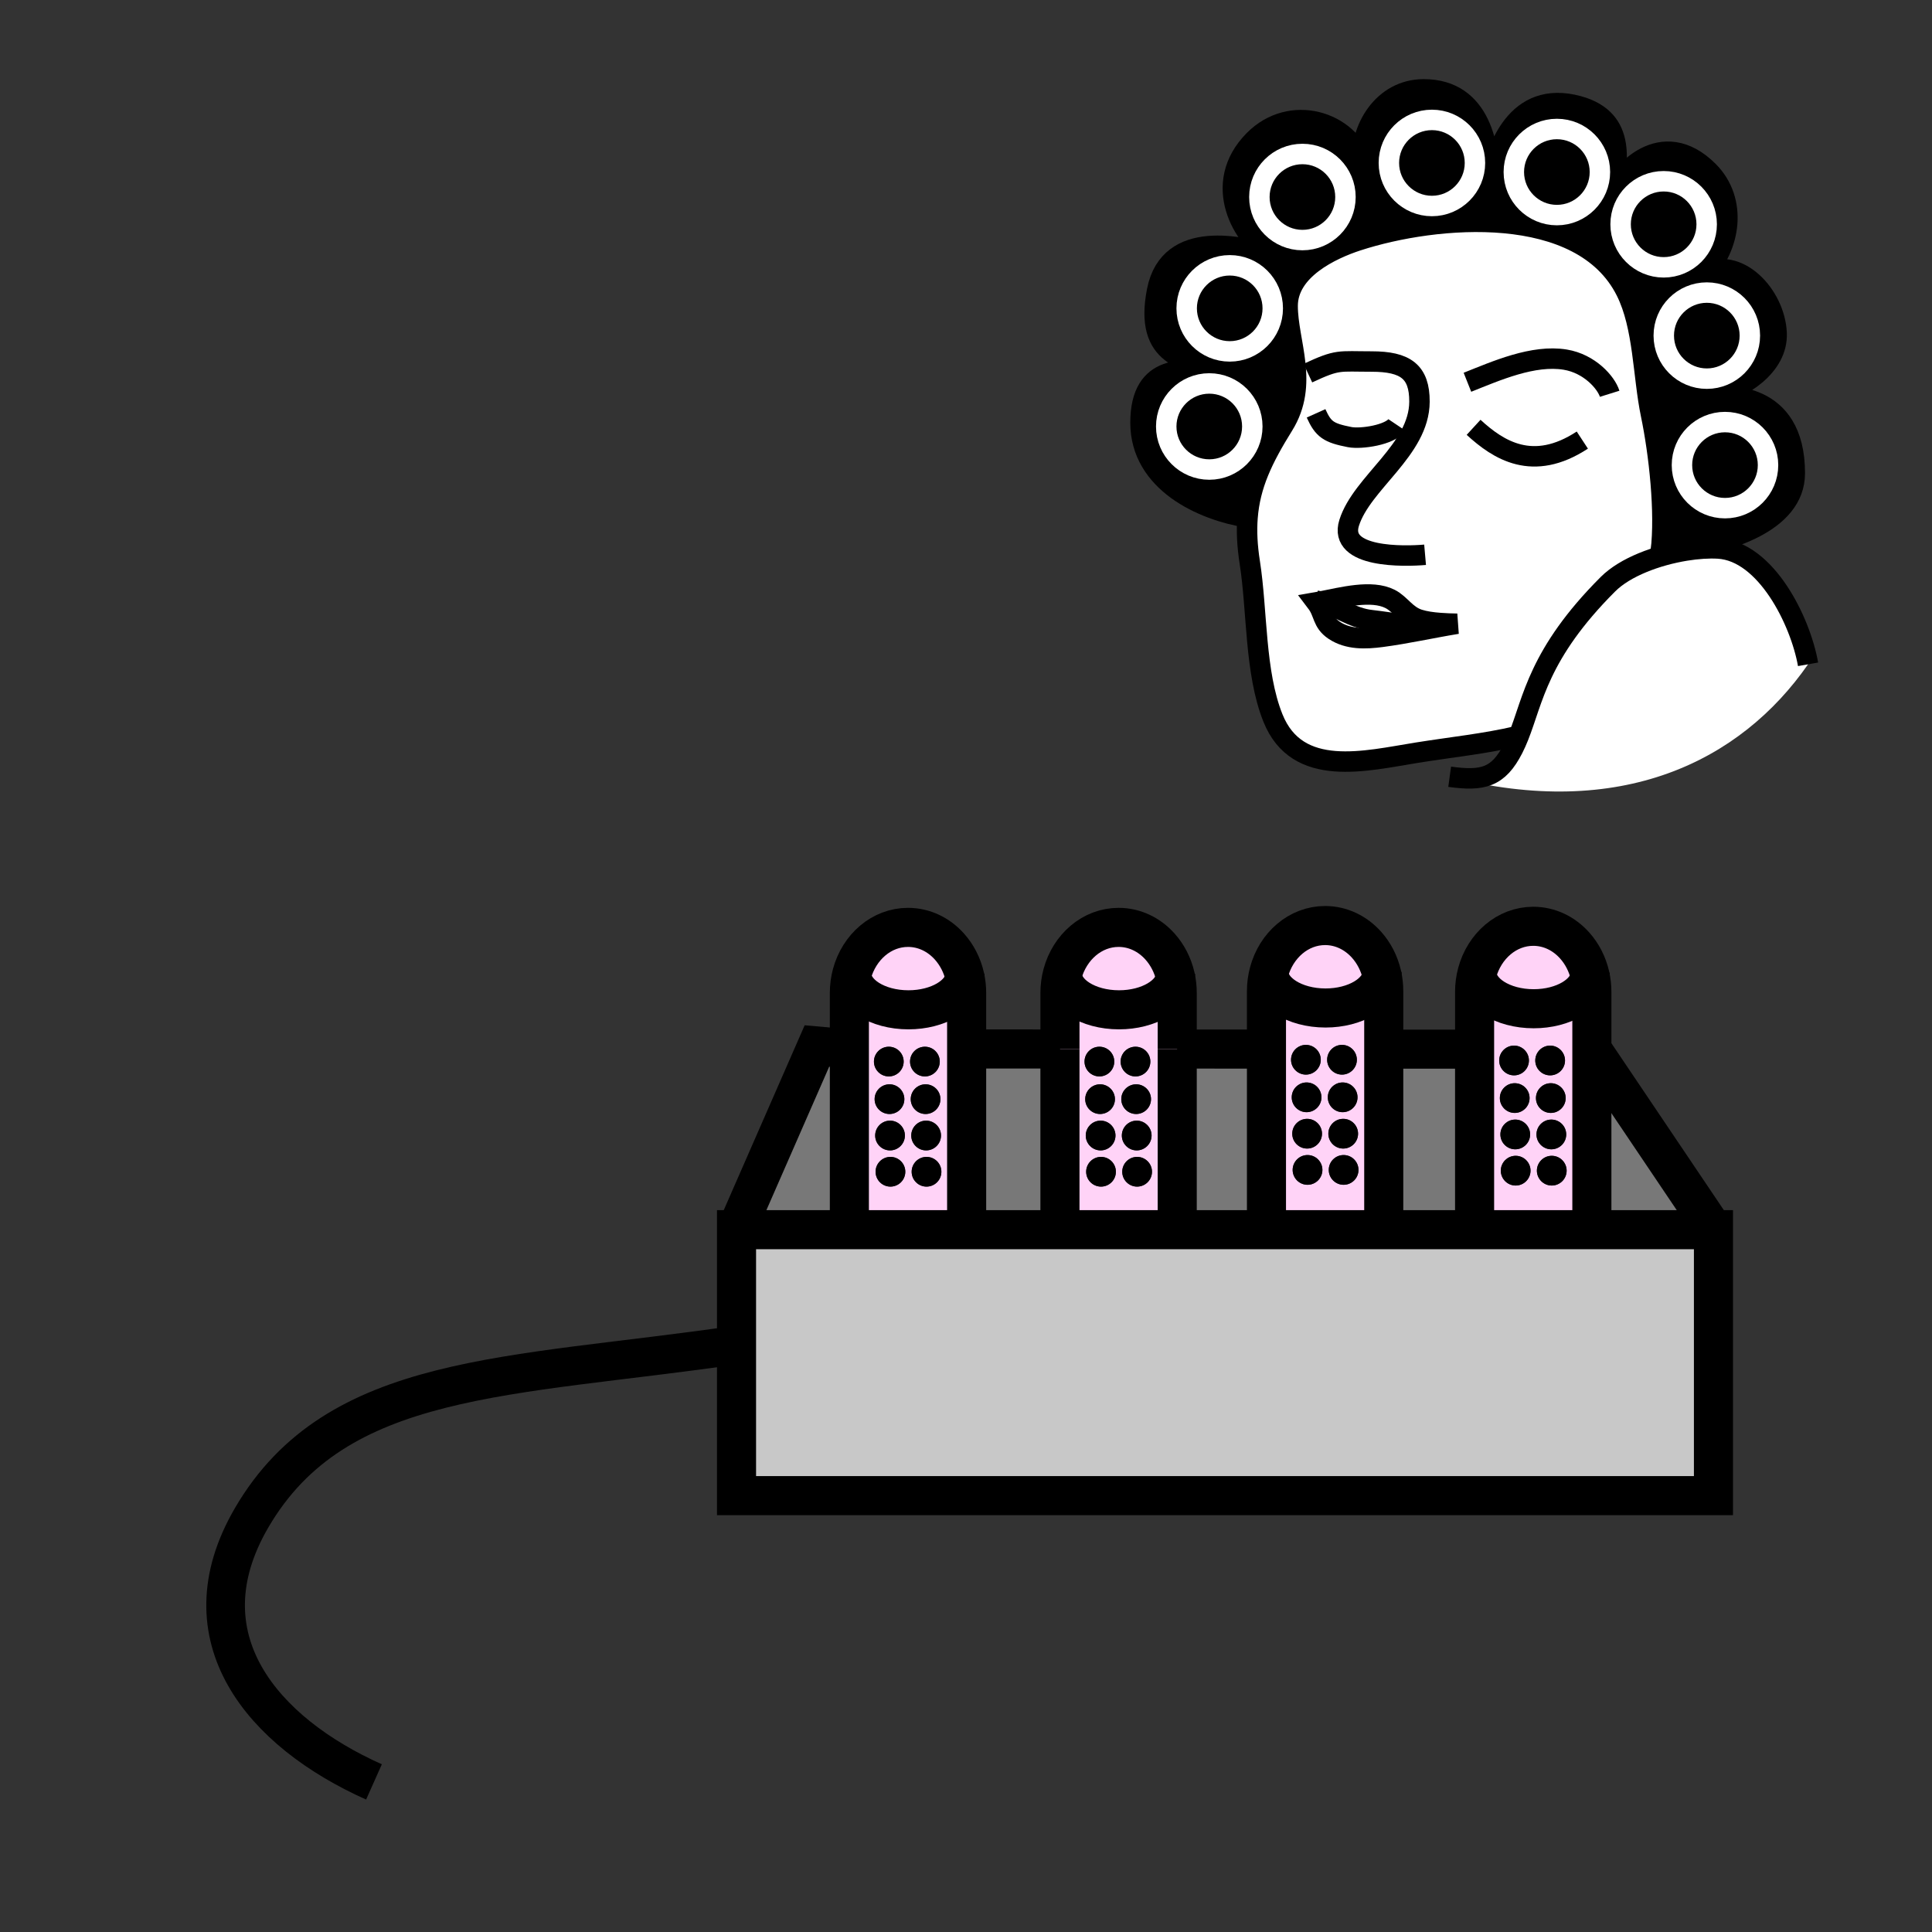<?xml version="1.0" encoding="iso-8859-1"?>
<!-- Generator: Adobe Illustrator 12.0.1, SVG Export Plug-In . SVG Version: 6.00 Build 51448)  -->
<!DOCTYPE svg PUBLIC "-//W3C//DTD SVG 1.1//EN" "http://www.w3.org/Graphics/SVG/1.1/DTD/svg11.dtd">
<svg  version="1.1" id="Layer_1" xmlns="http://www.w3.org/2000/svg" xmlns:xlink="http://www.w3.org/1999/xlink" width="850.394" height="850.394"
	 viewBox="0 0 850.394 850.394" style="overflow:visible;enable-background:new 0 0 850.394 850.394;" xml:space="preserve">
<rect x="0" y="0" width="850.394" height="850.394" fill="#333333" stroke="none"/>
<g id="XMLID_772_">
	<g>
		<path style="fill:#FFFFFF;" d="M579.41,265.13c3.58,4.71,2.45,8.68,7.85,12.3c6.2,4.15,13.891,3.81,20.851,2.9
			c11.14-1.47,22.18-3.97,33.27-5.78c-2.32-0.04-4.97-0.11-7.649-0.33c-3.271-0.24-6.561-0.7-9.221-1.55
			c-5.67-1.8-8.1-6.72-12.609-9.02c-8.23-4.2-21.141-0.7-30.69,1.14C580.6,264.91,579.99,265.03,579.41,265.13z M564.9,187.22
			c11.42-18.35,1.869-36.62,1.869-52.57c0-15.94,19.11-24.94,30.711-28.72c34.72-11.29,98.67-16.76,118.199,22.18
			c7.87,15.68,7.45,37.22,11.021,54.36c3.56,17.04,6.42,43.05,4.319,60.23c1.45-0.08,5.461-0.41,10.75-1.25l0.141,0.91
			c-12.53,2.05-26.521,7.15-34.17,14.8c-30.681,30.67-32.9,50.96-39.37,67.1l-0.58-0.22c-14.04,3.3-28.87,4.82-44.19,7.27
			c-22.42,3.58-52.58,11.48-63.3-15.28c-8.04-20.07-6.84-47.06-10.189-68.46c-1.15-7.36-1.46-13.81-0.99-19.79
			C550.23,213.42,555.81,201.84,564.9,187.22z"/>
		<path d="M759.28,185.78c10.46,0,18.939,8.48,18.939,18.94c0,10.47-8.479,18.95-18.939,18.95s-18.95-8.48-18.95-18.95
			C740.33,194.26,748.82,185.78,759.28,185.78z"/>
		<path d="M513.33,187.72c0-10.46,8.49-18.94,18.95-18.94s18.939,8.48,18.939,18.94c0,10.47-8.479,18.95-18.939,18.95
			S513.33,198.19,513.33,187.72z"/>
		<path d="M778.22,204.72c0-10.46-8.479-18.94-18.939-18.94s-18.95,8.48-18.95,18.94c0,10.47,8.49,18.95,18.95,18.95
			S778.22,215.19,778.22,204.72z M549.12,227.78c-19.79-3.11-47.11-15.46-47.11-41.72c0-26.67,20.19-23.43,32.37-22.41
			c-11.189-5.69-31.05-5.65-25.05-35.8c5.479-27.52,38.01-19.2,50.13-15.72c-12.13-6.8-26.72-31.03-7.46-50.44
			c16.09-16.22,41.6-8.42,47.59,10.02c0.17,2.12,0.57,4.17,1.22,6.11c-0.17-2.14-0.579-4.18-1.22-6.11
			c-1.16-14.7,9.01-32.38,27.08-32.38c25.5,0,29.36,26.23,28.87,41.91c2.92-15.62,11.83-42.02,39.13-34.57
			c22,6,17.04,25.82,14.85,39.55C712.43,76.01,731.67,55,752,75.33c13,13,9.62,33.65-2.03,45.3c14.78-8.35,31.34,9.19,32.03,26.04
			c0.6,14.62-15.58,24.66-27.86,27.5c4.931,0.22,35.86-2.84,35.86,34.13c0,22.23-30.95,30.4-48.23,33.15
			c-5.289,0.84-9.3,1.17-10.75,1.25c2.101-17.18-0.76-43.19-4.319-60.23c-3.57-17.14-3.15-38.68-11.021-54.36
			C696.15,89.17,632.2,94.64,597.48,105.93c-11.601,3.78-30.711,12.78-30.711,28.72c0,15.95,9.551,34.22-1.869,52.57
			C555.81,201.84,550.23,213.42,549.12,227.78z M532.28,168.78c-10.46,0-18.95,8.48-18.95,18.94c0,10.47,8.49,18.95,18.95,18.95
			s18.939-8.48,18.939-18.95C551.22,177.26,542.74,168.78,532.28,168.78z M770.22,147.72c0-10.46-8.479-18.94-18.939-18.94
			s-18.95,8.48-18.95,18.94c0,10.47,8.49,18.95,18.95,18.95S770.22,158.19,770.22,147.72z M751.22,98.72
			c0-10.46-8.479-18.94-18.939-18.94s-18.95,8.48-18.95,18.94c0,10.47,8.49,18.95,18.95,18.95S751.22,109.19,751.22,98.72z
			 M704.22,75.72c0-10.46-8.479-18.94-18.939-18.94s-18.95,8.48-18.95,18.94c0,10.47,8.49,18.95,18.95,18.95
			S704.22,86.19,704.22,75.72z M649.22,71.72c0-10.46-8.479-18.94-18.939-18.94s-18.95,8.48-18.95,18.94
			c0,10.47,8.49,18.95,18.95,18.95S649.22,82.19,649.22,71.72z M592.22,86.72c0-10.46-8.479-18.94-18.939-18.94
			s-18.95,8.48-18.95,18.94c0,10.47,8.49,18.95,18.95,18.95S592.22,97.19,592.22,86.72z M560.22,135.72
			c0-10.46-8.479-18.94-18.939-18.94s-18.95,8.48-18.95,18.94c0,10.47,8.49,18.95,18.95,18.95S560.22,146.19,560.22,135.72z"/>
		<polygon style="fill:#787878;" points="373.86,461.68 373.86,541.26 324.19,541.26 359.58,460.4 		"/>
		<path d="M770.22,147.72c0,10.47-8.479,18.95-18.939,18.95s-18.95-8.48-18.95-18.95c0-10.46,8.49-18.94,18.95-18.94
			S770.22,137.26,770.22,147.72z"/>
		<path d="M560.22,135.72c0,10.47-8.479,18.95-18.939,18.95s-18.95-8.48-18.95-18.95c0-10.46,8.49-18.94,18.95-18.94
			S560.22,125.26,560.22,135.72z"/>
		<path d="M751.22,98.72c0,10.47-8.479,18.95-18.939,18.95s-18.95-8.48-18.95-18.95c0-10.46,8.49-18.94,18.95-18.94
			S751.22,88.26,751.22,98.72z"/>
		<path d="M554.33,86.72c0-10.46,8.49-18.94,18.95-18.94s18.939,8.48,18.939,18.94c0,10.47-8.479,18.95-18.939,18.95
			S554.33,97.19,554.33,86.72z"/>
		<path d="M649.22,71.72c0,10.47-8.479,18.95-18.939,18.95s-18.95-8.48-18.95-18.95c0-10.46,8.49-18.94,18.95-18.94
			S649.22,61.26,649.22,71.72z"/>
		<path d="M685.28,94.67c-10.46,0-18.95-8.48-18.95-18.95c0-10.46,8.49-18.94,18.95-18.94s18.939,8.48,18.939,18.94
			C704.22,86.19,695.74,94.67,685.28,94.67z"/>
		<path style="fill:#FFFFFF;" d="M756.37,241.43c20.95,1.27,36.08,31.79,39.47,50.97c-29.8,42.88-82.63,68.83-157.75,49.5
			c14.53,1.99,21.391,0.39,27.94-12.44c0.859-1.69,1.62-3.42,2.34-5.2c6.47-16.14,8.689-36.43,39.37-67.1
			c7.649-7.65,21.64-12.75,34.17-14.8C747.18,241.5,752.19,241.18,756.37,241.43z"/>
		<polygon style="fill:#C8C8C8;" points="649.06,541.26 700.68,541.26 754.2,541.26 754.2,658.32 324.19,658.32 324.19,592 
			324.19,541.26 373.86,541.26 425.48,541.26 466.55,541.26 518.17,541.26 557.45,541.26 609.07,541.26 		"/>
		<polygon style="fill:#787878;" points="700.69,461.83 754.2,541.26 700.68,541.26 700.68,461.83 		"/>
		<path style="fill:#FFD3F7;" d="M700.68,461.83v79.43h-51.62V461.8v-25.21c0-2.89,0.381-5.689,1.091-8.32
			c0.109,8.711,11.22,15.74,24.92,15.74c13.06,0,23.77-6.399,24.819-14.55c0.511,2.28,0.79,4.67,0.79,7.13V461.83z M689.57,515.28
			c0-3.601-2.931-6.54-6.551-6.54c-3.6,0-6.539,2.939-6.539,6.54c0,3.609,2.939,6.55,6.539,6.55
			C686.64,521.83,689.57,518.89,689.57,515.28z M689.39,499.34c0-3.609-2.93-6.54-6.55-6.54c-3.6,0-6.54,2.931-6.54,6.54
			c0,3.61,2.94,6.54,6.54,6.54C686.46,505.88,689.39,502.95,689.39,499.34z M689.15,483.33c0-3.61-2.94-6.54-6.54-6.54
			c-3.61,0-6.54,2.93-6.54,6.54s2.93,6.54,6.54,6.54C686.21,489.87,689.15,486.94,689.15,483.33z M688.86,466.79
			c0-3.61-2.94-6.55-6.551-6.55c-3.609,0-6.54,2.939-6.54,6.55s2.931,6.54,6.54,6.54C685.92,473.33,688.86,470.4,688.86,466.79z
			 M673.68,515.28c0-3.601-2.93-6.54-6.54-6.54c-3.609,0-6.54,2.939-6.54,6.54c0,3.609,2.931,6.55,6.54,6.55
			C670.75,521.83,673.68,518.89,673.68,515.28z M673.5,499.34c0-3.609-2.93-6.54-6.54-6.54s-6.54,2.931-6.54,6.54
			c0,3.61,2.93,6.54,6.54,6.54S673.5,502.95,673.5,499.34z M673.26,483.33c0-3.61-2.92-6.54-6.54-6.54c-3.609,0-6.54,2.93-6.54,6.54
			s2.931,6.54,6.54,6.54C670.34,489.87,673.26,486.94,673.26,483.33z M672.97,466.79c0-3.61-2.93-6.55-6.54-6.55
			c-3.609,0-6.54,2.939-6.54,6.55s2.931,6.54,6.54,6.54C670.04,473.33,672.97,470.4,672.97,466.79z"/>
		<path style="fill:#FFD3F7;" d="M693.12,416.18c3.229,3.61,5.6,8.17,6.77,13.28c-1.05,8.15-11.76,14.55-24.819,14.55
			c-13.7,0-24.811-7.029-24.92-15.74c3.189-11.89,13.06-20.549,24.729-20.549C682,407.72,688.46,410.95,693.12,416.18z"/>
		<path d="M683.02,508.74c3.62,0,6.551,2.939,6.551,6.54c0,3.609-2.931,6.55-6.551,6.55c-3.6,0-6.539-2.94-6.539-6.55
			C676.48,511.68,679.42,508.74,683.02,508.74z"/>
		<path d="M682.84,492.8c3.62,0,6.55,2.931,6.55,6.54c0,3.61-2.93,6.54-6.55,6.54c-3.6,0-6.54-2.93-6.54-6.54
			C676.3,495.73,679.24,492.8,682.84,492.8z"/>
		<path d="M682.61,476.79c3.6,0,6.54,2.93,6.54,6.54s-2.94,6.54-6.54,6.54c-3.61,0-6.54-2.93-6.54-6.54S679,476.79,682.61,476.79z"
			/>
		<path d="M682.31,460.24c3.61,0,6.551,2.939,6.551,6.55s-2.94,6.54-6.551,6.54c-3.609,0-6.54-2.93-6.54-6.54
			S678.7,460.24,682.31,460.24z"/>
		<path d="M667.14,508.74c3.61,0,6.54,2.939,6.54,6.54c0,3.609-2.93,6.55-6.54,6.55c-3.609,0-6.54-2.94-6.54-6.55
			C660.6,511.68,663.53,508.74,667.14,508.74z"/>
		<circle cx="666.96" cy="499.34" r="6.54"/>
		<path d="M666.72,476.79c3.62,0,6.54,2.93,6.54,6.54s-2.92,6.54-6.54,6.54c-3.609,0-6.54-2.93-6.54-6.54
			S663.11,476.79,666.72,476.79z"/>
		<path d="M666.43,460.24c3.61,0,6.54,2.939,6.54,6.55s-2.93,6.54-6.54,6.54c-3.609,0-6.54-2.93-6.54-6.54
			S662.82,460.24,666.43,460.24z"/>
		<polygon style="fill:#787878;" points="649.06,461.8 649.06,541.26 609.07,541.26 609.07,461.79 		"/>
		<path style="fill:#FFFFFF;" d="M633.73,274.22c2.68,0.22,5.329,0.29,7.649,0.33c-11.09,1.81-22.13,4.31-33.27,5.78
			c-6.96,0.91-14.65,1.25-20.851-2.9c-5.399-3.62-4.27-7.59-7.85-12.3c0.58-0.1,1.189-0.22,1.8-0.34c7.72,2,13.46,7.19,22.32,8.17
			c10.109,1.12,20.04,3.62,30.2,1.27V274.22z"/>
		<path style="fill:#FFFFFF;" d="M633.73,274.22v0.01c-10.16,2.35-20.091-0.15-30.2-1.27c-8.86-0.98-14.601-6.17-22.32-8.17
			c9.55-1.84,22.46-5.34,30.69-1.14c4.51,2.3,6.939,7.22,12.609,9.02C627.17,273.52,630.46,273.98,633.73,274.22z"/>
		<path style="fill:#FFD3F7;" d="M609.07,461.79v79.47h-51.62v-79.49v-25.51c0-2.88,0.38-5.66,1.09-8.29
			c0.13,8.69,11.229,15.71,24.91,15.71c13.06,0,23.78-6.41,24.83-14.55c0.51,2.28,0.79,4.67,0.79,7.13V461.79z M597.95,514.96
			c0-3.62-2.931-6.55-6.54-6.55c-3.61,0-6.54,2.93-6.54,6.55c0,3.6,2.93,6.54,6.54,6.54C595.02,521.5,597.95,518.56,597.95,514.96z
			 M597.77,499.01c0-3.62-2.93-6.54-6.539-6.54c-3.61,0-6.54,2.92-6.54,6.54c0,3.61,2.93,6.54,6.54,6.54
			C594.84,505.55,597.77,502.62,597.77,499.01z M597.53,483c0-3.61-2.931-6.54-6.54-6.54c-3.61,0-6.54,2.93-6.54,6.54
			s2.93,6.54,6.54,6.54C594.6,489.54,597.53,486.61,597.53,483z M597.24,466.46c0-3.61-2.931-6.54-6.54-6.54
			c-3.62,0-6.54,2.93-6.54,6.54c0,3.6,2.92,6.54,6.54,6.54C594.31,473,597.24,470.06,597.24,466.46z M582.07,514.96
			c0-3.62-2.94-6.55-6.551-6.55c-3.6,0-6.539,2.93-6.539,6.55c0,3.6,2.939,6.54,6.539,6.54
			C579.13,521.5,582.07,518.56,582.07,514.96z M581.89,499.01c0-3.62-2.93-6.54-6.55-6.54c-3.6,0-6.54,2.92-6.54,6.54
			c0,3.61,2.94,6.54,6.54,6.54C578.96,505.55,581.89,502.62,581.89,499.01z M581.65,483c0-3.61-2.94-6.54-6.54-6.54
			c-3.61,0-6.54,2.93-6.54,6.54s2.93,6.54,6.54,6.54C578.71,489.54,581.65,486.61,581.65,483z M581.35,466.46
			c0-3.61-2.93-6.54-6.54-6.54c-3.609,0-6.54,2.93-6.54,6.54c0,3.6,2.931,6.54,6.54,6.54C578.42,473,581.35,470.06,581.35,466.46z"
			/>
		<path style="fill:#FFD3F7;" d="M601.51,415.85c3.23,3.61,5.601,8.17,6.771,13.28c-1.05,8.14-11.771,14.55-24.83,14.55
			c-13.681,0-24.78-7.02-24.91-15.71c3.17-11.9,13.04-20.58,24.72-20.58C590.38,407.39,596.84,410.62,601.51,415.85z"/>
		<path d="M599.59,71.71c0.641,1.93,1.05,3.97,1.22,6.11C600.16,75.88,599.76,73.83,599.59,71.71z"/>
		<path d="M591.41,508.41c3.609,0,6.54,2.93,6.54,6.55c0,3.6-2.931,6.54-6.54,6.54c-3.61,0-6.54-2.94-6.54-6.54
			C584.87,511.34,587.8,508.41,591.41,508.41z"/>
		<path d="M591.23,492.47c3.609,0,6.539,2.92,6.539,6.54c0,3.61-2.93,6.54-6.539,6.54c-3.61,0-6.54-2.93-6.54-6.54
			C584.69,495.39,587.62,492.47,591.23,492.47z"/>
		<circle cx="590.99" cy="483" r="6.54"/>
		<path d="M590.7,459.92c3.609,0,6.54,2.93,6.54,6.54c0,3.6-2.931,6.54-6.54,6.54c-3.62,0-6.54-2.94-6.54-6.54
			C584.16,462.85,587.08,459.92,590.7,459.92z"/>
		<path d="M575.52,508.41c3.61,0,6.551,2.93,6.551,6.55c0,3.6-2.94,6.54-6.551,6.54c-3.6,0-6.539-2.94-6.539-6.54
			C568.98,511.34,571.92,508.41,575.52,508.41z"/>
		<path d="M575.34,492.47c3.62,0,6.55,2.92,6.55,6.54c0,3.61-2.93,6.54-6.55,6.54c-3.6,0-6.54-2.93-6.54-6.54
			C568.8,495.39,571.74,492.47,575.34,492.47z"/>
		<path d="M575.11,476.46c3.6,0,6.54,2.93,6.54,6.54s-2.94,6.54-6.54,6.54c-3.61,0-6.54-2.93-6.54-6.54S571.5,476.46,575.11,476.46z
			"/>
		<path d="M574.81,459.92c3.61,0,6.54,2.93,6.54,6.54c0,3.6-2.93,6.54-6.54,6.54c-3.609,0-6.54-2.94-6.54-6.54
			C568.27,462.85,571.2,459.92,574.81,459.92z"/>
		<polygon style="fill:#787878;" points="557.45,461.77 557.45,541.26 518.17,541.26 518.17,461.75 		"/>
		<path style="fill:#FFD3F7;" d="M518.17,461.75v79.51h-51.62V461.73V437.06c0-2.89,0.38-5.689,1.09-8.319
			c0.101,8.7,11.21,15.74,24.91,15.74c13.07,0,23.78-6.4,24.83-14.54c0.521,2.279,0.79,4.659,0.79,7.119V461.75z M507.06,515.76
			c0-3.609-2.939-6.54-6.55-6.54c-3.609,0-6.54,2.931-6.54,6.54c0,3.61,2.931,6.54,6.54,6.54
			C504.12,522.3,507.06,519.37,507.06,515.76z M506.88,499.82c0-3.62-2.939-6.551-6.55-6.551s-6.54,2.931-6.54,6.551
			c0,3.6,2.93,6.54,6.54,6.54S506.88,503.42,506.88,499.82z M506.63,483.8c0-3.6-2.93-6.53-6.54-6.53c-3.6,0-6.54,2.931-6.54,6.53
			c0,3.62,2.94,6.54,6.54,6.54C503.7,490.34,506.63,487.42,506.63,483.8z M506.34,467.27c0-3.619-2.93-6.539-6.54-6.539
			c-3.609,0-6.54,2.92-6.54,6.539c0,3.601,2.931,6.53,6.54,6.53C503.41,473.8,506.34,470.87,506.34,467.27z M491.17,515.76
			c0-3.609-2.93-6.54-6.54-6.54s-6.54,2.931-6.54,6.54c0,3.61,2.93,6.54,6.54,6.54S491.17,519.37,491.17,515.76z M490.99,499.82
			c0-3.62-2.931-6.551-6.54-6.551c-3.61,0-6.54,2.931-6.54,6.551c0,3.6,2.93,6.54,6.54,6.54
			C488.06,506.36,490.99,503.42,490.99,499.82z M490.75,483.8c0-3.6-2.93-6.53-6.54-6.53s-6.54,2.931-6.54,6.53
			c0,3.62,2.93,6.54,6.54,6.54S490.75,487.42,490.75,483.8z M490.46,467.27c0-3.619-2.93-6.539-6.55-6.539
			c-3.61,0-6.54,2.92-6.54,6.539c0,3.601,2.93,6.53,6.54,6.53C487.53,473.8,490.46,470.87,490.46,467.27z"/>
		<path style="fill:#FFD3F7;" d="M510.61,416.65c3.229,3.62,5.609,8.18,6.77,13.291c-1.05,8.14-11.76,14.54-24.83,14.54
			c-13.7,0-24.81-7.04-24.91-15.74c3.2-11.89,13.061-20.54,24.73-20.54C499.5,408.2,505.94,411.43,510.61,416.65z"/>
		<path d="M500.51,509.22c3.61,0,6.55,2.931,6.55,6.54c0,3.61-2.939,6.54-6.55,6.54c-3.609,0-6.54-2.93-6.54-6.54
			C493.97,512.15,496.9,509.22,500.51,509.22z"/>
		<path d="M500.33,493.27c3.61,0,6.55,2.931,6.55,6.551c0,3.6-2.939,6.54-6.55,6.54s-6.54-2.94-6.54-6.54
			C493.79,496.2,496.72,493.27,500.33,493.27z"/>
		<path d="M500.09,477.27c3.61,0,6.54,2.931,6.54,6.53c0,3.62-2.93,6.54-6.54,6.54c-3.6,0-6.54-2.92-6.54-6.54
			C493.55,480.2,496.49,477.27,500.09,477.27z"/>
		<path d="M499.8,460.73c3.61,0,6.54,2.92,6.54,6.539c0,3.601-2.93,6.53-6.54,6.53c-3.609,0-6.54-2.93-6.54-6.53
			C493.26,463.65,496.19,460.73,499.8,460.73z"/>
		<circle cx="484.63" cy="515.76" r="6.54"/>
		<path d="M484.45,493.27c3.609,0,6.54,2.931,6.54,6.551c0,3.6-2.931,6.54-6.54,6.54c-3.61,0-6.54-2.94-6.54-6.54
			C477.91,496.2,480.84,493.27,484.45,493.27z"/>
		<path d="M484.21,477.27c3.61,0,6.54,2.931,6.54,6.53c0,3.62-2.93,6.54-6.54,6.54s-6.54-2.92-6.54-6.54
			C477.67,480.2,480.6,477.27,484.21,477.27z"/>
		<path d="M483.91,460.73c3.62,0,6.55,2.92,6.55,6.539c0,3.601-2.93,6.53-6.55,6.53c-3.61,0-6.54-2.93-6.54-6.53
			C477.37,463.65,480.3,460.73,483.91,460.73z"/>
		<polygon style="fill:#787878;" points="466.55,461.73 466.55,541.26 425.48,541.26 425.48,461.71 		"/>
		<path style="fill:#FFD3F7;" d="M425.48,461.71v79.55h-51.62v-79.58v-24.62c0-2.89,0.38-5.689,1.09-8.319
			c0.1,8.7,11.21,15.74,24.91,15.74c13.07,0,23.78-6.4,24.83-14.54c0.52,2.279,0.79,4.659,0.79,7.119V461.71z M414.36,515.76
			c0-3.609-2.92-6.54-6.54-6.54c-3.61,0-6.54,2.931-6.54,6.54c0,3.61,2.93,6.54,6.54,6.54C411.44,522.3,414.36,519.37,414.36,515.76
			z M414.19,499.82c0-3.62-2.93-6.551-6.55-6.551c-3.61,0-6.54,2.931-6.54,6.551c0,3.6,2.93,6.54,6.54,6.54
			C411.26,506.36,414.19,503.42,414.19,499.82z M413.94,483.8c0-3.6-2.93-6.53-6.54-6.53s-6.53,2.931-6.53,6.53
			c0,3.62,2.92,6.54,6.53,6.54S413.94,487.42,413.94,483.8z M413.65,467.27c0-3.619-2.93-6.539-6.54-6.539
			c-3.61,0-6.54,2.92-6.54,6.539c0,3.601,2.93,6.53,6.54,6.53C410.72,473.8,413.65,470.87,413.65,467.27z M398.48,515.76
			c0-3.609-2.93-6.54-6.54-6.54s-6.54,2.931-6.54,6.54c0,3.61,2.93,6.54,6.54,6.54S398.48,519.37,398.48,515.76z M398.3,499.82
			c0-3.62-2.93-6.551-6.54-6.551c-3.61,0-6.54,2.931-6.54,6.551c0,3.6,2.93,6.54,6.54,6.54C395.37,506.36,398.3,503.42,398.3,499.82
			z M398.06,483.8c0-3.6-2.93-6.53-6.54-6.53s-6.54,2.931-6.54,6.53c0,3.62,2.93,6.54,6.54,6.54S398.06,487.42,398.06,483.8z
			 M397.76,467.27c0-3.619-2.93-6.539-6.54-6.539c-3.6,0-6.54,2.92-6.54,6.539c0,3.601,2.94,6.53,6.54,6.53
			C394.83,473.8,397.76,470.87,397.76,467.27z"/>
		<path style="fill:#FFD3F7;" d="M417.92,416.65c3.23,3.62,5.61,8.18,6.77,13.291c-1.05,8.14-11.76,14.54-24.83,14.54
			c-13.7,0-24.81-7.04-24.91-15.74c3.2-11.89,13.06-20.54,24.72-20.54C406.8,408.2,413.25,411.43,417.92,416.65z"/>
		<path d="M407.82,509.22c3.62,0,6.54,2.931,6.54,6.54c0,3.61-2.92,6.54-6.54,6.54c-3.61,0-6.54-2.93-6.54-6.54
			C401.28,512.15,404.21,509.22,407.82,509.22z"/>
		<path d="M407.64,493.27c3.62,0,6.55,2.931,6.55,6.551c0,3.6-2.93,6.54-6.55,6.54c-3.61,0-6.54-2.94-6.54-6.54
			C401.1,496.2,404.03,493.27,407.64,493.27z"/>
		<path d="M407.4,477.27c3.61,0,6.54,2.931,6.54,6.53c0,3.62-2.93,6.54-6.54,6.54s-6.53-2.92-6.53-6.54
			C400.87,480.2,403.79,477.27,407.4,477.27z"/>
		<path d="M407.11,460.73c3.61,0,6.54,2.92,6.54,6.539c0,3.601-2.93,6.53-6.54,6.53c-3.61,0-6.54-2.93-6.54-6.53
			C400.57,463.65,403.5,460.73,407.11,460.73z"/>
		<circle cx="391.94" cy="515.76" r="6.54"/>
		<path d="M391.76,493.27c3.61,0,6.54,2.931,6.54,6.551c0,3.6-2.93,6.54-6.54,6.54c-3.61,0-6.54-2.94-6.54-6.54
			C385.22,496.2,388.15,493.27,391.76,493.27z"/>
		<path d="M391.52,477.27c3.61,0,6.54,2.931,6.54,6.53c0,3.62-2.93,6.54-6.54,6.54s-6.54-2.92-6.54-6.54
			C384.98,480.2,387.91,477.27,391.52,477.27z"/>
		<path d="M391.22,460.73c3.61,0,6.54,2.92,6.54,6.539c0,3.601-2.93,6.53-6.54,6.53c-3.6,0-6.54-2.93-6.54-6.53
			C384.68,463.65,387.62,460.73,391.22,460.73z"/>
	</g>
	<g>
		<path style="fill:none;stroke:#000000;stroke-width:9;" d="M579.28,181.94c3.18,7.06,5.489,8.64,14.779,10.45
			c5.08,0.99,17.83-0.96,20.79-5.37"/>
		<path style="fill:none;stroke:#000000;stroke-width:9;" d="M575.68,164.24c13.4-6.24,13.37-5.11,28.07-5.11
			c14.92,0,21.09,4.48,21.05,17.66c-0.08,21.26-25.39,35.63-30.96,53.37c-4.899,15.6,24.4,14.82,33.43,14.03"/>
		<path style="fill:none;stroke:#000000;stroke-width:9;" d="M633.73,274.22c2.68,0.22,5.329,0.29,7.649,0.33
			c-11.09,1.81-22.13,4.31-33.27,5.78c-6.96,0.91-14.65,1.25-20.851-2.9c-5.399-3.62-4.27-7.59-7.85-12.3
			c0.58-0.1,1.189-0.22,1.8-0.34c9.55-1.84,22.46-5.34,30.69-1.14c4.51,2.3,6.939,7.22,12.609,9.02
			C627.17,273.52,630.46,273.98,633.73,274.22z"/>
		<path style="fill:none;stroke:#000000;stroke-width:9;" d="M579.28,264.37c0.66,0.12,1.3,0.26,1.93,0.42
			c7.72,2,13.46,7.19,22.32,8.17c10.109,1.12,20.04,3.62,30.2,1.27"/>
		<path style="fill:none;stroke:#000000;stroke-width:9;" d="M648.62,188.09c10.89,9.99,26.05,19.91,47.86,5.62"/>
		<path style="fill:none;stroke:#000000;stroke-width:9;" d="M645.91,168.26c12.66-5.04,28.979-12.28,43.06-9.96
			c10.67,1.76,17.99,10.05,19.54,15.03"/>
		<path style="fill:none;stroke:#000000;stroke-width:9;" d="M599.59,71.71c-1.16-14.7,9.01-32.38,27.08-32.38
			c25.5,0,29.36,26.23,28.87,41.91c2.92-15.62,11.83-42.02,39.13-34.57c22,6,17.04,25.82,14.85,39.55
			C712.43,76.01,731.67,55,752,75.33c13,13,9.62,33.65-2.03,45.3c14.78-8.35,31.34,9.19,32.03,26.04
			c0.6,14.62-15.58,24.66-27.86,27.5c4.931,0.22,35.86-2.84,35.86,34.13c0,22.23-30.95,30.4-48.23,33.15
			c-5.289,0.84-9.3,1.17-10.75,1.25c2.101-17.18-0.76-43.19-4.319-60.23c-3.57-17.14-3.15-38.68-11.021-54.36
			C696.15,89.17,632.2,94.64,597.48,105.93c-11.601,3.78-30.711,12.78-30.711,28.72c0,15.95,9.551,34.22-1.869,52.57
			c-9.091,14.62-14.67,26.2-15.78,40.56c-0.47,5.98-0.16,12.43,0.99,19.79c3.35,21.4,2.149,48.39,10.189,68.46
			c10.72,26.76,40.88,18.86,63.3,15.28c15.32-2.45,30.15-3.97,44.19-7.27"/>
		<path style="fill:none;stroke:#000000;stroke-width:9;" d="M599.59,71.71c0.641,1.93,1.05,3.97,1.22,6.11
			C600.16,75.88,599.76,73.83,599.59,71.71z"/>
		<path style="fill:none;stroke:#000000;stroke-width:9;" d="M549.12,227.78c-19.79-3.11-47.11-15.46-47.11-41.72
			c0-26.67,20.19-23.43,32.37-22.41c-11.189-5.69-31.05-5.65-25.05-35.8c5.479-27.52,38.01-19.2,50.13-15.72
			c-12.13-6.8-26.72-31.03-7.46-50.44c16.09-16.22,41.6-8.42,47.59,10.02"/>
		<path style="fill:none;stroke:#000000;stroke-width:9;" d="M638.09,341.9c14.53,1.99,21.391,0.39,27.94-12.44
			c0.859-1.69,1.62-3.42,2.34-5.2c6.47-16.14,8.689-36.43,39.37-67.1c7.649-7.65,21.64-12.75,34.17-14.8
			c5.27-0.86,10.28-1.18,14.46-0.93c20.95,1.27,36.08,31.79,39.47,50.97"/>
		<path style="fill:none;stroke:#FFFFFF;stroke-width:9;" d="M551.22,187.72c0,10.47-8.479,18.95-18.939,18.95
			s-18.95-8.48-18.95-18.95c0-10.46,8.49-18.94,18.95-18.94S551.22,177.26,551.22,187.72z"/>
		<path style="fill:none;stroke:#FFFFFF;stroke-width:9;" d="M560.22,135.72c0,10.47-8.479,18.95-18.939,18.95
			s-18.95-8.48-18.95-18.95c0-10.46,8.49-18.94,18.95-18.94S560.22,125.26,560.22,135.72z"/>
		<path style="fill:none;stroke:#FFFFFF;stroke-width:9;" d="M592.22,86.72c0,10.47-8.479,18.95-18.939,18.95
			s-18.95-8.48-18.95-18.95c0-10.46,8.49-18.94,18.95-18.94S592.22,76.26,592.22,86.72z"/>
		<path style="fill:none;stroke:#FFFFFF;stroke-width:9;" d="M649.22,71.72c0,10.47-8.479,18.95-18.939,18.95
			s-18.95-8.48-18.95-18.95c0-10.46,8.49-18.94,18.95-18.94S649.22,61.26,649.22,71.72z"/>
		<path style="fill:none;stroke:#FFFFFF;stroke-width:9;" d="M704.22,75.72c0,10.47-8.479,18.95-18.939,18.95
			s-18.95-8.48-18.95-18.95c0-10.46,8.49-18.94,18.95-18.94S704.22,65.26,704.22,75.72z"/>
		<path style="fill:none;stroke:#FFFFFF;stroke-width:9;" d="M751.22,98.72c0,10.47-8.479,18.95-18.939,18.95
			s-18.95-8.48-18.95-18.95c0-10.46,8.49-18.94,18.95-18.94S751.22,88.26,751.22,98.72z"/>
		<path style="fill:none;stroke:#FFFFFF;stroke-width:9;" d="M770.22,147.72c0,10.47-8.479,18.95-18.939,18.95
			s-18.95-8.48-18.95-18.95c0-10.46,8.49-18.94,18.95-18.94S770.22,137.26,770.22,147.72z"/>
		<path style="fill:none;stroke:#FFFFFF;stroke-width:9;" d="M778.22,204.72c0,10.47-8.479,18.95-18.939,18.95
			s-18.95-8.48-18.95-18.95c0-10.46,8.49-18.94,18.95-18.94S778.22,194.26,778.22,204.72z"/>
		<polyline style="fill:none;stroke:#000000;stroke-width:17.2;" points="466.55,541.26 518.17,541.26 557.45,541.26 
			609.07,541.26 649.06,541.26 700.68,541.26 754.2,541.26 754.2,658.32 324.19,658.32 324.19,592 324.19,541.26 373.86,541.26 
			425.48,541.26 466.55,541.26 		"/>
		<polyline style="fill:none;stroke:#000000;stroke-width:17.2;" points="373.86,461.68 359.58,460.4 324.19,541.26 		"/>
		<line style="fill:none;stroke:#000000;stroke-width:17.2;" x1="466.55" y1="461.73" x2="425.48" y2="461.71"/>
		<line style="fill:none;stroke:#000000;stroke-width:17.2;" x1="557.45" y1="461.77" x2="518.17" y2="461.75"/>
		<line style="fill:none;stroke:#000000;stroke-width:17.2;" x1="649.06" y1="461.8" x2="609.07" y2="461.79"/>
		<line style="fill:none;stroke:#000000;stroke-width:17.2;" x1="754.2" y1="541.26" x2="700.69" y2="461.83"/>
		<path style="fill:none;stroke:#000000;stroke-width:17;" d="M324.19,592c-100.04,14.62-176.01,11.9-213.42,76.04
			c-30.77,52.76,4.86,94.42,53.84,116.29"/>
		<path style="fill:none;stroke:#000000;stroke-width:17.2;" d="M373.86,541.26v-79.58v-24.62c0-2.89,0.38-5.689,1.09-8.319
			c3.2-11.89,13.06-20.54,24.72-20.54c7.13,0,13.58,3.23,18.25,8.45c3.23,3.62,5.61,8.18,6.77,13.291
			c0.52,2.279,0.79,4.659,0.79,7.119v24.65v79.55"/>
		<path style="fill:none;stroke:#000000;stroke-width:17.2;" d="M424.78,428.62c0,0.439-0.03,0.89-0.09,1.32
			c-1.05,8.14-11.76,14.54-24.83,14.54c-13.7,0-24.81-7.04-24.91-15.74c0-0.04,0-0.08,0-0.12"/>
		<line style="fill:none;stroke:#000000;stroke-width:17.2;" x1="466.55" y1="541.26" x2="466.55" y2="461.73"/>
		<line style="fill:none;stroke:#000000;stroke-width:17.2;" x1="518.17" y1="461.75" x2="518.17" y2="541.26"/>
		<path style="fill:none;stroke:#000000;stroke-width:17.2;" d="M466.55,461.73V437.06c0-2.89,0.38-5.689,1.09-8.319
			c3.2-11.89,13.061-20.54,24.73-20.54c7.13,0,13.57,3.23,18.24,8.45c3.229,3.62,5.609,8.18,6.77,13.291
			c0.521,2.279,0.79,4.659,0.79,7.119v24.69"/>
		<path style="fill:none;stroke:#000000;stroke-width:17.2;" d="M517.47,428.62c0,0.439-0.029,0.89-0.09,1.32
			c-1.05,8.14-11.76,14.54-24.83,14.54c-13.7,0-24.81-7.04-24.91-15.74c0-0.04,0-0.08,0-0.12"/>
		<path style="fill:none;stroke:#000000;stroke-width:17.2;" d="M557.45,541.26v-79.49v-25.51c0-2.88,0.38-5.66,1.09-8.29
			c3.17-11.9,13.04-20.58,24.72-20.58c7.12,0,13.58,3.23,18.25,8.46c3.23,3.61,5.601,8.17,6.771,13.28
			c0.51,2.28,0.79,4.67,0.79,7.13v25.53v79.47"/>
		<path style="fill:none;stroke:#000000;stroke-width:17.2;" d="M608.37,427.81c0,0.44-0.03,0.891-0.09,1.32
			c-1.05,8.14-11.771,14.55-24.83,14.55c-13.681,0-24.78-7.02-24.91-15.71c-0.01-0.05-0.01-0.109-0.01-0.16"/>
		<path style="fill:none;stroke:#000000;stroke-width:17.2;" d="M649.06,541.26V461.8v-25.21c0-2.89,0.381-5.689,1.091-8.32
			c3.189-11.89,13.06-20.549,24.729-20.549c7.12,0,13.58,3.23,18.24,8.46c3.229,3.61,5.6,8.17,6.77,13.28
			c0.511,2.28,0.79,4.67,0.79,7.13v25.24v79.43"/>
		<path style="fill:none;stroke:#000000;stroke-width:17.2;" d="M699.98,428.14c0,0.44-0.03,0.891-0.091,1.32
			c-1.05,8.15-11.76,14.55-24.819,14.55c-13.7,0-24.811-7.029-24.92-15.74c0-0.039,0-0.09,0-0.13"/>
	</g>
</g>
<rect style="fill:none;" width="850.394" height="850.394"/>
</svg>

